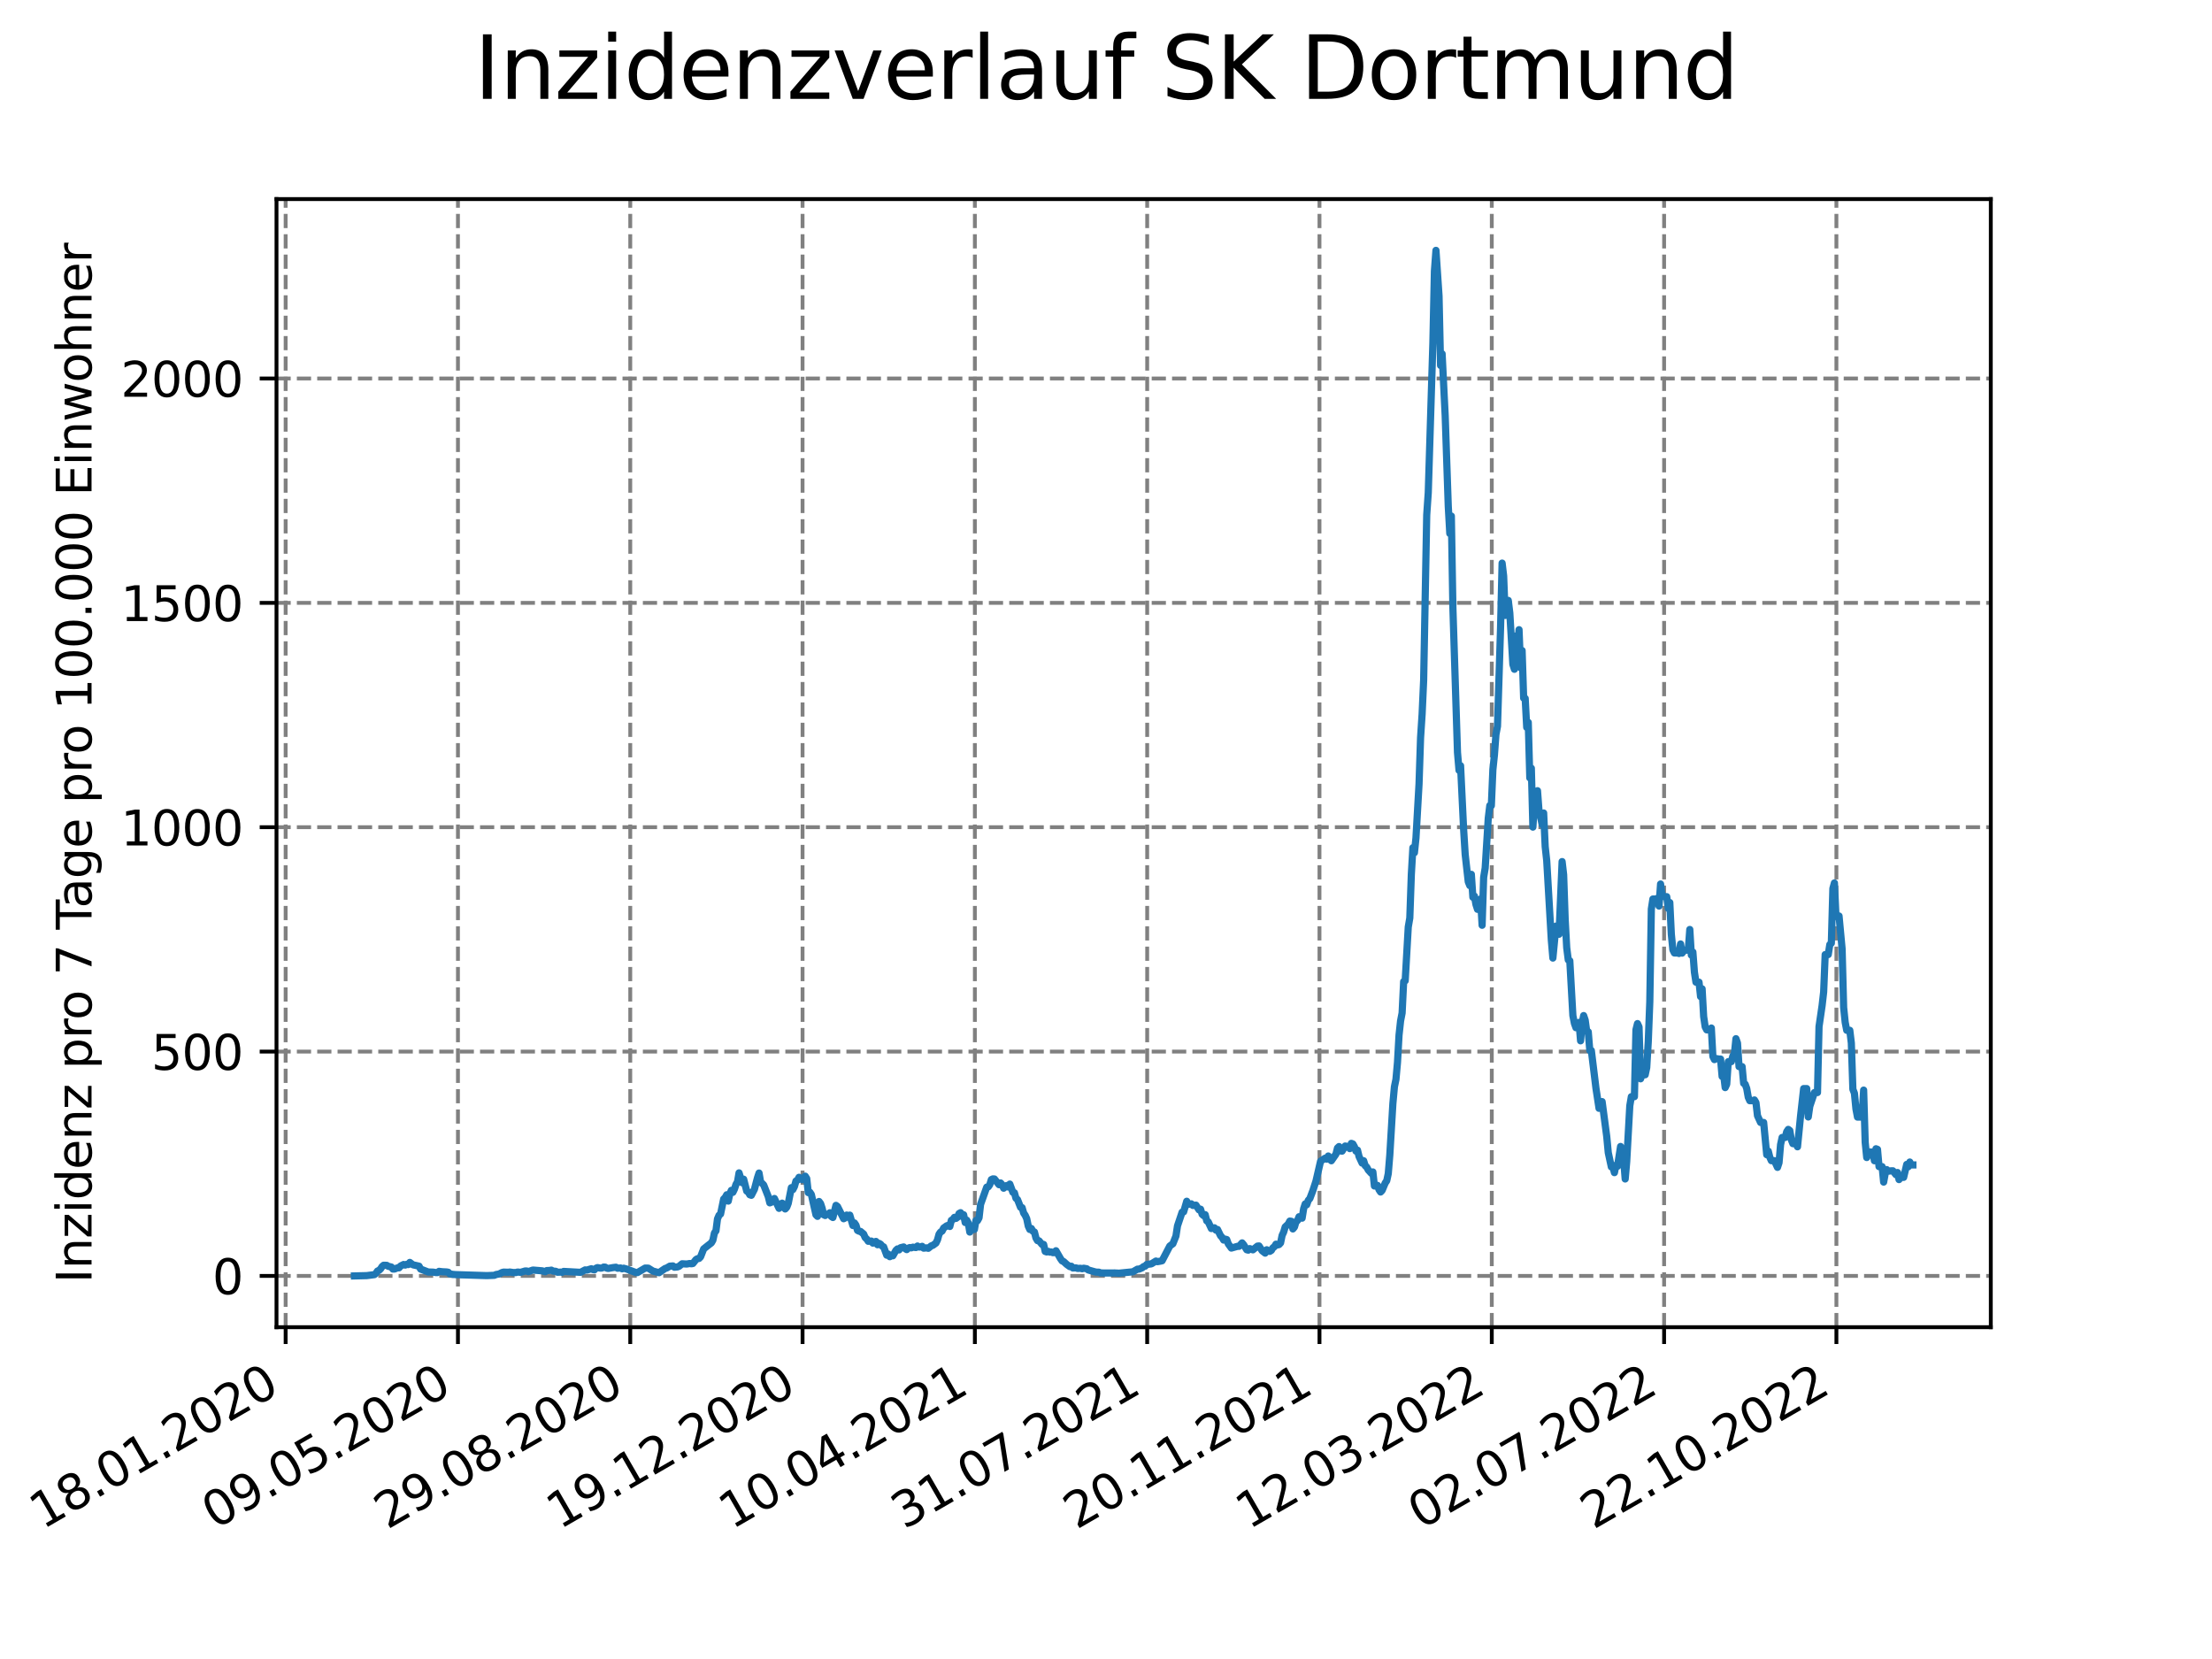<?xml version="1.0" encoding="utf-8" standalone="no"?>
<!DOCTYPE svg PUBLIC "-//W3C//DTD SVG 1.1//EN"
  "http://www.w3.org/Graphics/SVG/1.1/DTD/svg11.dtd">
<svg xmlns:xlink="http://www.w3.org/1999/xlink" width="460.8pt" height="345.6pt" viewBox="0 0 460.8 345.6" xmlns="http://www.w3.org/2000/svg" version="1.1">
 <defs>
  <style type="text/css">*{stroke-linejoin: round; stroke-linecap: butt}</style>
 </defs>
 <g id="figure_1">
  <g id="patch_1">
   <path d="M 0 345.6 
L 460.8 345.6 
L 460.8 0 
L 0 0 
z
" style="fill: #ffffff"/>
  </g>
  <g id="axes_1">
   <g id="patch_2">
    <path d="M 57.6 276.48 
L 414.72 276.48 
L 414.72 41.472 
L 57.6 41.472 
z
" style="fill: #ffffff"/>
   </g>
   <g id="matplotlib.axis_1">
    <g id="xtick_1">
     <g id="line2d_1">
      <path d="M 59.504 276.48 
L 59.504 41.472 
" clip-path="url(#pc8e6c15beb)" style="fill: none; stroke-dasharray: 2.96,1.28; stroke-dashoffset: 0; stroke: #808080; stroke-width: 0.8"/>
     </g>
     <g id="line2d_2">
      <defs>
       <path id="m55ae2ddc12" d="M 0 0 
L 0 3.5 
" style="stroke: #000000; stroke-width: 0.8"/>
      </defs>
      <g>
       <use xlink:href="#m55ae2ddc12" x="59.504" y="276.48" style="stroke: #000000; stroke-width: 0.8"/>
      </g>
     </g>
     <g id="text_1">
      <!-- 18.01.2020 -->
      <g transform="translate(8.879 318.689) rotate(-30) scale(0.1 -0.1)">
       <defs>
        <path id="DejaVuSans-31" d="M 794 531 
L 1825 531 
L 1825 4091 
L 703 3866 
L 703 4441 
L 1819 4666 
L 2450 4666 
L 2450 531 
L 3481 531 
L 3481 0 
L 794 0 
L 794 531 
z
" transform="scale(0.016)"/>
        <path id="DejaVuSans-38" d="M 2034 2216 
Q 1584 2216 1326 1975 
Q 1069 1734 1069 1313 
Q 1069 891 1326 650 
Q 1584 409 2034 409 
Q 2484 409 2743 651 
Q 3003 894 3003 1313 
Q 3003 1734 2745 1975 
Q 2488 2216 2034 2216 
z
M 1403 2484 
Q 997 2584 770 2862 
Q 544 3141 544 3541 
Q 544 4100 942 4425 
Q 1341 4750 2034 4750 
Q 2731 4750 3128 4425 
Q 3525 4100 3525 3541 
Q 3525 3141 3298 2862 
Q 3072 2584 2669 2484 
Q 3125 2378 3379 2068 
Q 3634 1759 3634 1313 
Q 3634 634 3220 271 
Q 2806 -91 2034 -91 
Q 1263 -91 848 271 
Q 434 634 434 1313 
Q 434 1759 690 2068 
Q 947 2378 1403 2484 
z
M 1172 3481 
Q 1172 3119 1398 2916 
Q 1625 2713 2034 2713 
Q 2441 2713 2670 2916 
Q 2900 3119 2900 3481 
Q 2900 3844 2670 4047 
Q 2441 4250 2034 4250 
Q 1625 4250 1398 4047 
Q 1172 3844 1172 3481 
z
" transform="scale(0.016)"/>
        <path id="DejaVuSans-2e" d="M 684 794 
L 1344 794 
L 1344 0 
L 684 0 
L 684 794 
z
" transform="scale(0.016)"/>
        <path id="DejaVuSans-30" d="M 2034 4250 
Q 1547 4250 1301 3770 
Q 1056 3291 1056 2328 
Q 1056 1369 1301 889 
Q 1547 409 2034 409 
Q 2525 409 2770 889 
Q 3016 1369 3016 2328 
Q 3016 3291 2770 3770 
Q 2525 4250 2034 4250 
z
M 2034 4750 
Q 2819 4750 3233 4129 
Q 3647 3509 3647 2328 
Q 3647 1150 3233 529 
Q 2819 -91 2034 -91 
Q 1250 -91 836 529 
Q 422 1150 422 2328 
Q 422 3509 836 4129 
Q 1250 4750 2034 4750 
z
" transform="scale(0.016)"/>
        <path id="DejaVuSans-32" d="M 1228 531 
L 3431 531 
L 3431 0 
L 469 0 
L 469 531 
Q 828 903 1448 1529 
Q 2069 2156 2228 2338 
Q 2531 2678 2651 2914 
Q 2772 3150 2772 3378 
Q 2772 3750 2511 3984 
Q 2250 4219 1831 4219 
Q 1534 4219 1204 4116 
Q 875 4013 500 3803 
L 500 4441 
Q 881 4594 1212 4672 
Q 1544 4750 1819 4750 
Q 2544 4750 2975 4387 
Q 3406 4025 3406 3419 
Q 3406 3131 3298 2873 
Q 3191 2616 2906 2266 
Q 2828 2175 2409 1742 
Q 1991 1309 1228 531 
z
" transform="scale(0.016)"/>
       </defs>
       <use xlink:href="#DejaVuSans-31"/>
       <use xlink:href="#DejaVuSans-38" x="63.623"/>
       <use xlink:href="#DejaVuSans-2e" x="127.246"/>
       <use xlink:href="#DejaVuSans-30" x="159.033"/>
       <use xlink:href="#DejaVuSans-31" x="222.656"/>
       <use xlink:href="#DejaVuSans-2e" x="286.279"/>
       <use xlink:href="#DejaVuSans-32" x="318.066"/>
       <use xlink:href="#DejaVuSans-30" x="381.689"/>
       <use xlink:href="#DejaVuSans-32" x="445.312"/>
       <use xlink:href="#DejaVuSans-30" x="508.936"/>
      </g>
     </g>
    </g>
    <g id="xtick_2">
     <g id="line2d_3">
      <path d="M 95.399 276.48 
L 95.399 41.472 
" clip-path="url(#pc8e6c15beb)" style="fill: none; stroke-dasharray: 2.96,1.28; stroke-dashoffset: 0; stroke: #808080; stroke-width: 0.8"/>
     </g>
     <g id="line2d_4">
      <g>
       <use xlink:href="#m55ae2ddc12" x="95.399" y="276.48" style="stroke: #000000; stroke-width: 0.8"/>
      </g>
     </g>
     <g id="text_2">
      <!-- 09.05.2020 -->
      <g transform="translate(44.774 318.689) rotate(-30) scale(0.1 -0.1)">
       <defs>
        <path id="DejaVuSans-39" d="M 703 97 
L 703 672 
Q 941 559 1184 500 
Q 1428 441 1663 441 
Q 2288 441 2617 861 
Q 2947 1281 2994 2138 
Q 2813 1869 2534 1725 
Q 2256 1581 1919 1581 
Q 1219 1581 811 2004 
Q 403 2428 403 3163 
Q 403 3881 828 4315 
Q 1253 4750 1959 4750 
Q 2769 4750 3195 4129 
Q 3622 3509 3622 2328 
Q 3622 1225 3098 567 
Q 2575 -91 1691 -91 
Q 1453 -91 1209 -44 
Q 966 3 703 97 
z
M 1959 2075 
Q 2384 2075 2632 2365 
Q 2881 2656 2881 3163 
Q 2881 3666 2632 3958 
Q 2384 4250 1959 4250 
Q 1534 4250 1286 3958 
Q 1038 3666 1038 3163 
Q 1038 2656 1286 2365 
Q 1534 2075 1959 2075 
z
" transform="scale(0.016)"/>
        <path id="DejaVuSans-35" d="M 691 4666 
L 3169 4666 
L 3169 4134 
L 1269 4134 
L 1269 2991 
Q 1406 3038 1543 3061 
Q 1681 3084 1819 3084 
Q 2600 3084 3056 2656 
Q 3513 2228 3513 1497 
Q 3513 744 3044 326 
Q 2575 -91 1722 -91 
Q 1428 -91 1123 -41 
Q 819 9 494 109 
L 494 744 
Q 775 591 1075 516 
Q 1375 441 1709 441 
Q 2250 441 2565 725 
Q 2881 1009 2881 1497 
Q 2881 1984 2565 2268 
Q 2250 2553 1709 2553 
Q 1456 2553 1204 2497 
Q 953 2441 691 2322 
L 691 4666 
z
" transform="scale(0.016)"/>
       </defs>
       <use xlink:href="#DejaVuSans-30"/>
       <use xlink:href="#DejaVuSans-39" x="63.623"/>
       <use xlink:href="#DejaVuSans-2e" x="127.246"/>
       <use xlink:href="#DejaVuSans-30" x="159.033"/>
       <use xlink:href="#DejaVuSans-35" x="222.656"/>
       <use xlink:href="#DejaVuSans-2e" x="286.279"/>
       <use xlink:href="#DejaVuSans-32" x="318.066"/>
       <use xlink:href="#DejaVuSans-30" x="381.689"/>
       <use xlink:href="#DejaVuSans-32" x="445.312"/>
       <use xlink:href="#DejaVuSans-30" x="508.936"/>
      </g>
     </g>
    </g>
    <g id="xtick_3">
     <g id="line2d_5">
      <path d="M 131.294 276.48 
L 131.294 41.472 
" clip-path="url(#pc8e6c15beb)" style="fill: none; stroke-dasharray: 2.96,1.28; stroke-dashoffset: 0; stroke: #808080; stroke-width: 0.8"/>
     </g>
     <g id="line2d_6">
      <g>
       <use xlink:href="#m55ae2ddc12" x="131.294" y="276.48" style="stroke: #000000; stroke-width: 0.8"/>
      </g>
     </g>
     <g id="text_3">
      <!-- 29.08.2020 -->
      <g transform="translate(80.668 318.689) rotate(-30) scale(0.1 -0.1)">
       <use xlink:href="#DejaVuSans-32"/>
       <use xlink:href="#DejaVuSans-39" x="63.623"/>
       <use xlink:href="#DejaVuSans-2e" x="127.246"/>
       <use xlink:href="#DejaVuSans-30" x="159.033"/>
       <use xlink:href="#DejaVuSans-38" x="222.656"/>
       <use xlink:href="#DejaVuSans-2e" x="286.279"/>
       <use xlink:href="#DejaVuSans-32" x="318.066"/>
       <use xlink:href="#DejaVuSans-30" x="381.689"/>
       <use xlink:href="#DejaVuSans-32" x="445.312"/>
       <use xlink:href="#DejaVuSans-30" x="508.936"/>
      </g>
     </g>
    </g>
    <g id="xtick_4">
     <g id="line2d_7">
      <path d="M 167.188 276.48 
L 167.188 41.472 
" clip-path="url(#pc8e6c15beb)" style="fill: none; stroke-dasharray: 2.96,1.28; stroke-dashoffset: 0; stroke: #808080; stroke-width: 0.8"/>
     </g>
     <g id="line2d_8">
      <g>
       <use xlink:href="#m55ae2ddc12" x="167.188" y="276.48" style="stroke: #000000; stroke-width: 0.8"/>
      </g>
     </g>
     <g id="text_4">
      <!-- 19.12.2020 -->
      <g transform="translate(116.563 318.689) rotate(-30) scale(0.1 -0.1)">
       <use xlink:href="#DejaVuSans-31"/>
       <use xlink:href="#DejaVuSans-39" x="63.623"/>
       <use xlink:href="#DejaVuSans-2e" x="127.246"/>
       <use xlink:href="#DejaVuSans-31" x="159.033"/>
       <use xlink:href="#DejaVuSans-32" x="222.656"/>
       <use xlink:href="#DejaVuSans-2e" x="286.279"/>
       <use xlink:href="#DejaVuSans-32" x="318.066"/>
       <use xlink:href="#DejaVuSans-30" x="381.689"/>
       <use xlink:href="#DejaVuSans-32" x="445.312"/>
       <use xlink:href="#DejaVuSans-30" x="508.936"/>
      </g>
     </g>
    </g>
    <g id="xtick_5">
     <g id="line2d_9">
      <path d="M 203.083 276.48 
L 203.083 41.472 
" clip-path="url(#pc8e6c15beb)" style="fill: none; stroke-dasharray: 2.96,1.28; stroke-dashoffset: 0; stroke: #808080; stroke-width: 0.8"/>
     </g>
     <g id="line2d_10">
      <g>
       <use xlink:href="#m55ae2ddc12" x="203.083" y="276.48" style="stroke: #000000; stroke-width: 0.8"/>
      </g>
     </g>
     <g id="text_5">
      <!-- 10.04.2021 -->
      <g transform="translate(152.458 318.689) rotate(-30) scale(0.1 -0.1)">
       <defs>
        <path id="DejaVuSans-34" d="M 2419 4116 
L 825 1625 
L 2419 1625 
L 2419 4116 
z
M 2253 4666 
L 3047 4666 
L 3047 1625 
L 3713 1625 
L 3713 1100 
L 3047 1100 
L 3047 0 
L 2419 0 
L 2419 1100 
L 313 1100 
L 313 1709 
L 2253 4666 
z
" transform="scale(0.016)"/>
       </defs>
       <use xlink:href="#DejaVuSans-31"/>
       <use xlink:href="#DejaVuSans-30" x="63.623"/>
       <use xlink:href="#DejaVuSans-2e" x="127.246"/>
       <use xlink:href="#DejaVuSans-30" x="159.033"/>
       <use xlink:href="#DejaVuSans-34" x="222.656"/>
       <use xlink:href="#DejaVuSans-2e" x="286.279"/>
       <use xlink:href="#DejaVuSans-32" x="318.066"/>
       <use xlink:href="#DejaVuSans-30" x="381.689"/>
       <use xlink:href="#DejaVuSans-32" x="445.312"/>
       <use xlink:href="#DejaVuSans-31" x="508.936"/>
      </g>
     </g>
    </g>
    <g id="xtick_6">
     <g id="line2d_11">
      <path d="M 238.978 276.48 
L 238.978 41.472 
" clip-path="url(#pc8e6c15beb)" style="fill: none; stroke-dasharray: 2.96,1.28; stroke-dashoffset: 0; stroke: #808080; stroke-width: 0.8"/>
     </g>
     <g id="line2d_12">
      <g>
       <use xlink:href="#m55ae2ddc12" x="238.978" y="276.48" style="stroke: #000000; stroke-width: 0.8"/>
      </g>
     </g>
     <g id="text_6">
      <!-- 31.07.2021 -->
      <g transform="translate(188.352 318.689) rotate(-30) scale(0.1 -0.1)">
       <defs>
        <path id="DejaVuSans-33" d="M 2597 2516 
Q 3050 2419 3304 2112 
Q 3559 1806 3559 1356 
Q 3559 666 3084 287 
Q 2609 -91 1734 -91 
Q 1441 -91 1130 -33 
Q 819 25 488 141 
L 488 750 
Q 750 597 1062 519 
Q 1375 441 1716 441 
Q 2309 441 2620 675 
Q 2931 909 2931 1356 
Q 2931 1769 2642 2001 
Q 2353 2234 1838 2234 
L 1294 2234 
L 1294 2753 
L 1863 2753 
Q 2328 2753 2575 2939 
Q 2822 3125 2822 3475 
Q 2822 3834 2567 4026 
Q 2313 4219 1838 4219 
Q 1578 4219 1281 4162 
Q 984 4106 628 3988 
L 628 4550 
Q 988 4650 1302 4700 
Q 1616 4750 1894 4750 
Q 2613 4750 3031 4423 
Q 3450 4097 3450 3541 
Q 3450 3153 3228 2886 
Q 3006 2619 2597 2516 
z
" transform="scale(0.016)"/>
        <path id="DejaVuSans-37" d="M 525 4666 
L 3525 4666 
L 3525 4397 
L 1831 0 
L 1172 0 
L 2766 4134 
L 525 4134 
L 525 4666 
z
" transform="scale(0.016)"/>
       </defs>
       <use xlink:href="#DejaVuSans-33"/>
       <use xlink:href="#DejaVuSans-31" x="63.623"/>
       <use xlink:href="#DejaVuSans-2e" x="127.246"/>
       <use xlink:href="#DejaVuSans-30" x="159.033"/>
       <use xlink:href="#DejaVuSans-37" x="222.656"/>
       <use xlink:href="#DejaVuSans-2e" x="286.279"/>
       <use xlink:href="#DejaVuSans-32" x="318.066"/>
       <use xlink:href="#DejaVuSans-30" x="381.689"/>
       <use xlink:href="#DejaVuSans-32" x="445.312"/>
       <use xlink:href="#DejaVuSans-31" x="508.936"/>
      </g>
     </g>
    </g>
    <g id="xtick_7">
     <g id="line2d_13">
      <path d="M 274.872 276.48 
L 274.872 41.472 
" clip-path="url(#pc8e6c15beb)" style="fill: none; stroke-dasharray: 2.96,1.28; stroke-dashoffset: 0; stroke: #808080; stroke-width: 0.8"/>
     </g>
     <g id="line2d_14">
      <g>
       <use xlink:href="#m55ae2ddc12" x="274.872" y="276.48" style="stroke: #000000; stroke-width: 0.8"/>
      </g>
     </g>
     <g id="text_7">
      <!-- 20.11.2021 -->
      <g transform="translate(224.247 318.689) rotate(-30) scale(0.1 -0.1)">
       <use xlink:href="#DejaVuSans-32"/>
       <use xlink:href="#DejaVuSans-30" x="63.623"/>
       <use xlink:href="#DejaVuSans-2e" x="127.246"/>
       <use xlink:href="#DejaVuSans-31" x="159.033"/>
       <use xlink:href="#DejaVuSans-31" x="222.656"/>
       <use xlink:href="#DejaVuSans-2e" x="286.279"/>
       <use xlink:href="#DejaVuSans-32" x="318.066"/>
       <use xlink:href="#DejaVuSans-30" x="381.689"/>
       <use xlink:href="#DejaVuSans-32" x="445.312"/>
       <use xlink:href="#DejaVuSans-31" x="508.936"/>
      </g>
     </g>
    </g>
    <g id="xtick_8">
     <g id="line2d_15">
      <path d="M 310.767 276.48 
L 310.767 41.472 
" clip-path="url(#pc8e6c15beb)" style="fill: none; stroke-dasharray: 2.96,1.28; stroke-dashoffset: 0; stroke: #808080; stroke-width: 0.8"/>
     </g>
     <g id="line2d_16">
      <g>
       <use xlink:href="#m55ae2ddc12" x="310.767" y="276.48" style="stroke: #000000; stroke-width: 0.8"/>
      </g>
     </g>
     <g id="text_8">
      <!-- 12.03.2022 -->
      <g transform="translate(260.142 318.689) rotate(-30) scale(0.1 -0.1)">
       <use xlink:href="#DejaVuSans-31"/>
       <use xlink:href="#DejaVuSans-32" x="63.623"/>
       <use xlink:href="#DejaVuSans-2e" x="127.246"/>
       <use xlink:href="#DejaVuSans-30" x="159.033"/>
       <use xlink:href="#DejaVuSans-33" x="222.656"/>
       <use xlink:href="#DejaVuSans-2e" x="286.279"/>
       <use xlink:href="#DejaVuSans-32" x="318.066"/>
       <use xlink:href="#DejaVuSans-30" x="381.689"/>
       <use xlink:href="#DejaVuSans-32" x="445.312"/>
       <use xlink:href="#DejaVuSans-32" x="508.936"/>
      </g>
     </g>
    </g>
    <g id="xtick_9">
     <g id="line2d_17">
      <path d="M 346.662 276.48 
L 346.662 41.472 
" clip-path="url(#pc8e6c15beb)" style="fill: none; stroke-dasharray: 2.96,1.28; stroke-dashoffset: 0; stroke: #808080; stroke-width: 0.8"/>
     </g>
     <g id="line2d_18">
      <g>
       <use xlink:href="#m55ae2ddc12" x="346.662" y="276.48" style="stroke: #000000; stroke-width: 0.8"/>
      </g>
     </g>
     <g id="text_9">
      <!-- 02.07.2022 -->
      <g transform="translate(296.036 318.689) rotate(-30) scale(0.1 -0.1)">
       <use xlink:href="#DejaVuSans-30"/>
       <use xlink:href="#DejaVuSans-32" x="63.623"/>
       <use xlink:href="#DejaVuSans-2e" x="127.246"/>
       <use xlink:href="#DejaVuSans-30" x="159.033"/>
       <use xlink:href="#DejaVuSans-37" x="222.656"/>
       <use xlink:href="#DejaVuSans-2e" x="286.279"/>
       <use xlink:href="#DejaVuSans-32" x="318.066"/>
       <use xlink:href="#DejaVuSans-30" x="381.689"/>
       <use xlink:href="#DejaVuSans-32" x="445.312"/>
       <use xlink:href="#DejaVuSans-32" x="508.936"/>
      </g>
     </g>
    </g>
    <g id="xtick_10">
     <g id="line2d_19">
      <path d="M 382.556 276.48 
L 382.556 41.472 
" clip-path="url(#pc8e6c15beb)" style="fill: none; stroke-dasharray: 2.96,1.28; stroke-dashoffset: 0; stroke: #808080; stroke-width: 0.8"/>
     </g>
     <g id="line2d_20">
      <g>
       <use xlink:href="#m55ae2ddc12" x="382.556" y="276.48" style="stroke: #000000; stroke-width: 0.8"/>
      </g>
     </g>
     <g id="text_10">
      <!-- 22.10.2022 -->
      <g transform="translate(331.931 318.689) rotate(-30) scale(0.1 -0.1)">
       <use xlink:href="#DejaVuSans-32"/>
       <use xlink:href="#DejaVuSans-32" x="63.623"/>
       <use xlink:href="#DejaVuSans-2e" x="127.246"/>
       <use xlink:href="#DejaVuSans-31" x="159.033"/>
       <use xlink:href="#DejaVuSans-30" x="222.656"/>
       <use xlink:href="#DejaVuSans-2e" x="286.279"/>
       <use xlink:href="#DejaVuSans-32" x="318.066"/>
       <use xlink:href="#DejaVuSans-30" x="381.689"/>
       <use xlink:href="#DejaVuSans-32" x="445.312"/>
       <use xlink:href="#DejaVuSans-32" x="508.936"/>
      </g>
     </g>
    </g>
   </g>
   <g id="matplotlib.axis_2">
    <g id="ytick_1">
     <g id="line2d_21">
      <path d="M 57.6 265.798 
L 414.72 265.798 
" clip-path="url(#pc8e6c15beb)" style="fill: none; stroke-dasharray: 2.96,1.28; stroke-dashoffset: 0; stroke: #808080; stroke-width: 0.8"/>
     </g>
     <g id="line2d_22">
      <defs>
       <path id="m80dc149684" d="M 0 0 
L -3.5 0 
" style="stroke: #000000; stroke-width: 0.8"/>
      </defs>
      <g>
       <use xlink:href="#m80dc149684" x="57.6" y="265.798" style="stroke: #000000; stroke-width: 0.8"/>
      </g>
     </g>
     <g id="text_11">
      <!-- 0 -->
      <g transform="translate(44.237 269.597) scale(0.1 -0.1)">
       <use xlink:href="#DejaVuSans-30"/>
      </g>
     </g>
    </g>
    <g id="ytick_2">
     <g id="line2d_23">
      <path d="M 57.6 219.061 
L 414.72 219.061 
" clip-path="url(#pc8e6c15beb)" style="fill: none; stroke-dasharray: 2.96,1.28; stroke-dashoffset: 0; stroke: #808080; stroke-width: 0.8"/>
     </g>
     <g id="line2d_24">
      <g>
       <use xlink:href="#m80dc149684" x="57.6" y="219.061" style="stroke: #000000; stroke-width: 0.8"/>
      </g>
     </g>
     <g id="text_12">
      <!-- 500 -->
      <g transform="translate(31.512 222.86) scale(0.1 -0.1)">
       <use xlink:href="#DejaVuSans-35"/>
       <use xlink:href="#DejaVuSans-30" x="63.623"/>
       <use xlink:href="#DejaVuSans-30" x="127.246"/>
      </g>
     </g>
    </g>
    <g id="ytick_3">
     <g id="line2d_25">
      <path d="M 57.6 172.324 
L 414.72 172.324 
" clip-path="url(#pc8e6c15beb)" style="fill: none; stroke-dasharray: 2.96,1.28; stroke-dashoffset: 0; stroke: #808080; stroke-width: 0.8"/>
     </g>
     <g id="line2d_26">
      <g>
       <use xlink:href="#m80dc149684" x="57.6" y="172.324" style="stroke: #000000; stroke-width: 0.8"/>
      </g>
     </g>
     <g id="text_13">
      <!-- 1000 -->
      <g transform="translate(25.15 176.123) scale(0.1 -0.1)">
       <use xlink:href="#DejaVuSans-31"/>
       <use xlink:href="#DejaVuSans-30" x="63.623"/>
       <use xlink:href="#DejaVuSans-30" x="127.246"/>
       <use xlink:href="#DejaVuSans-30" x="190.869"/>
      </g>
     </g>
    </g>
    <g id="ytick_4">
     <g id="line2d_27">
      <path d="M 57.6 125.587 
L 414.72 125.587 
" clip-path="url(#pc8e6c15beb)" style="fill: none; stroke-dasharray: 2.96,1.28; stroke-dashoffset: 0; stroke: #808080; stroke-width: 0.8"/>
     </g>
     <g id="line2d_28">
      <g>
       <use xlink:href="#m80dc149684" x="57.6" y="125.587" style="stroke: #000000; stroke-width: 0.8"/>
      </g>
     </g>
     <g id="text_14">
      <!-- 1500 -->
      <g transform="translate(25.15 129.386) scale(0.1 -0.1)">
       <use xlink:href="#DejaVuSans-31"/>
       <use xlink:href="#DejaVuSans-35" x="63.623"/>
       <use xlink:href="#DejaVuSans-30" x="127.246"/>
       <use xlink:href="#DejaVuSans-30" x="190.869"/>
      </g>
     </g>
    </g>
    <g id="ytick_5">
     <g id="line2d_29">
      <path d="M 57.6 78.85 
L 414.72 78.85 
" clip-path="url(#pc8e6c15beb)" style="fill: none; stroke-dasharray: 2.96,1.28; stroke-dashoffset: 0; stroke: #808080; stroke-width: 0.8"/>
     </g>
     <g id="line2d_30">
      <g>
       <use xlink:href="#m80dc149684" x="57.6" y="78.85" style="stroke: #000000; stroke-width: 0.8"/>
      </g>
     </g>
     <g id="text_15">
      <!-- 2000 -->
      <g transform="translate(25.15 82.649) scale(0.1 -0.1)">
       <use xlink:href="#DejaVuSans-32"/>
       <use xlink:href="#DejaVuSans-30" x="63.623"/>
       <use xlink:href="#DejaVuSans-30" x="127.246"/>
       <use xlink:href="#DejaVuSans-30" x="190.869"/>
      </g>
     </g>
    </g>
    <g id="text_16">
     <!-- Inzidenz pro 7 Tage pro 100.000 Einwohner -->
     <g transform="translate(19.07 267.301) rotate(-90) scale(0.1 -0.1)">
      <defs>
       <path id="DejaVuSans-49" d="M 628 4666 
L 1259 4666 
L 1259 0 
L 628 0 
L 628 4666 
z
" transform="scale(0.016)"/>
       <path id="DejaVuSans-6e" d="M 3513 2113 
L 3513 0 
L 2938 0 
L 2938 2094 
Q 2938 2591 2744 2837 
Q 2550 3084 2163 3084 
Q 1697 3084 1428 2787 
Q 1159 2491 1159 1978 
L 1159 0 
L 581 0 
L 581 3500 
L 1159 3500 
L 1159 2956 
Q 1366 3272 1645 3428 
Q 1925 3584 2291 3584 
Q 2894 3584 3203 3211 
Q 3513 2838 3513 2113 
z
" transform="scale(0.016)"/>
       <path id="DejaVuSans-7a" d="M 353 3500 
L 3084 3500 
L 3084 2975 
L 922 459 
L 3084 459 
L 3084 0 
L 275 0 
L 275 525 
L 2438 3041 
L 353 3041 
L 353 3500 
z
" transform="scale(0.016)"/>
       <path id="DejaVuSans-69" d="M 603 3500 
L 1178 3500 
L 1178 0 
L 603 0 
L 603 3500 
z
M 603 4863 
L 1178 4863 
L 1178 4134 
L 603 4134 
L 603 4863 
z
" transform="scale(0.016)"/>
       <path id="DejaVuSans-64" d="M 2906 2969 
L 2906 4863 
L 3481 4863 
L 3481 0 
L 2906 0 
L 2906 525 
Q 2725 213 2448 61 
Q 2172 -91 1784 -91 
Q 1150 -91 751 415 
Q 353 922 353 1747 
Q 353 2572 751 3078 
Q 1150 3584 1784 3584 
Q 2172 3584 2448 3432 
Q 2725 3281 2906 2969 
z
M 947 1747 
Q 947 1113 1208 752 
Q 1469 391 1925 391 
Q 2381 391 2643 752 
Q 2906 1113 2906 1747 
Q 2906 2381 2643 2742 
Q 2381 3103 1925 3103 
Q 1469 3103 1208 2742 
Q 947 2381 947 1747 
z
" transform="scale(0.016)"/>
       <path id="DejaVuSans-65" d="M 3597 1894 
L 3597 1613 
L 953 1613 
Q 991 1019 1311 708 
Q 1631 397 2203 397 
Q 2534 397 2845 478 
Q 3156 559 3463 722 
L 3463 178 
Q 3153 47 2828 -22 
Q 2503 -91 2169 -91 
Q 1331 -91 842 396 
Q 353 884 353 1716 
Q 353 2575 817 3079 
Q 1281 3584 2069 3584 
Q 2775 3584 3186 3129 
Q 3597 2675 3597 1894 
z
M 3022 2063 
Q 3016 2534 2758 2815 
Q 2500 3097 2075 3097 
Q 1594 3097 1305 2825 
Q 1016 2553 972 2059 
L 3022 2063 
z
" transform="scale(0.016)"/>
       <path id="DejaVuSans-20" transform="scale(0.016)"/>
       <path id="DejaVuSans-70" d="M 1159 525 
L 1159 -1331 
L 581 -1331 
L 581 3500 
L 1159 3500 
L 1159 2969 
Q 1341 3281 1617 3432 
Q 1894 3584 2278 3584 
Q 2916 3584 3314 3078 
Q 3713 2572 3713 1747 
Q 3713 922 3314 415 
Q 2916 -91 2278 -91 
Q 1894 -91 1617 61 
Q 1341 213 1159 525 
z
M 3116 1747 
Q 3116 2381 2855 2742 
Q 2594 3103 2138 3103 
Q 1681 3103 1420 2742 
Q 1159 2381 1159 1747 
Q 1159 1113 1420 752 
Q 1681 391 2138 391 
Q 2594 391 2855 752 
Q 3116 1113 3116 1747 
z
" transform="scale(0.016)"/>
       <path id="DejaVuSans-72" d="M 2631 2963 
Q 2534 3019 2420 3045 
Q 2306 3072 2169 3072 
Q 1681 3072 1420 2755 
Q 1159 2438 1159 1844 
L 1159 0 
L 581 0 
L 581 3500 
L 1159 3500 
L 1159 2956 
Q 1341 3275 1631 3429 
Q 1922 3584 2338 3584 
Q 2397 3584 2469 3576 
Q 2541 3569 2628 3553 
L 2631 2963 
z
" transform="scale(0.016)"/>
       <path id="DejaVuSans-6f" d="M 1959 3097 
Q 1497 3097 1228 2736 
Q 959 2375 959 1747 
Q 959 1119 1226 758 
Q 1494 397 1959 397 
Q 2419 397 2687 759 
Q 2956 1122 2956 1747 
Q 2956 2369 2687 2733 
Q 2419 3097 1959 3097 
z
M 1959 3584 
Q 2709 3584 3137 3096 
Q 3566 2609 3566 1747 
Q 3566 888 3137 398 
Q 2709 -91 1959 -91 
Q 1206 -91 779 398 
Q 353 888 353 1747 
Q 353 2609 779 3096 
Q 1206 3584 1959 3584 
z
" transform="scale(0.016)"/>
       <path id="DejaVuSans-54" d="M -19 4666 
L 3928 4666 
L 3928 4134 
L 2272 4134 
L 2272 0 
L 1638 0 
L 1638 4134 
L -19 4134 
L -19 4666 
z
" transform="scale(0.016)"/>
       <path id="DejaVuSans-61" d="M 2194 1759 
Q 1497 1759 1228 1600 
Q 959 1441 959 1056 
Q 959 750 1161 570 
Q 1363 391 1709 391 
Q 2188 391 2477 730 
Q 2766 1069 2766 1631 
L 2766 1759 
L 2194 1759 
z
M 3341 1997 
L 3341 0 
L 2766 0 
L 2766 531 
Q 2569 213 2275 61 
Q 1981 -91 1556 -91 
Q 1019 -91 701 211 
Q 384 513 384 1019 
Q 384 1609 779 1909 
Q 1175 2209 1959 2209 
L 2766 2209 
L 2766 2266 
Q 2766 2663 2505 2880 
Q 2244 3097 1772 3097 
Q 1472 3097 1187 3025 
Q 903 2953 641 2809 
L 641 3341 
Q 956 3463 1253 3523 
Q 1550 3584 1831 3584 
Q 2591 3584 2966 3190 
Q 3341 2797 3341 1997 
z
" transform="scale(0.016)"/>
       <path id="DejaVuSans-67" d="M 2906 1791 
Q 2906 2416 2648 2759 
Q 2391 3103 1925 3103 
Q 1463 3103 1205 2759 
Q 947 2416 947 1791 
Q 947 1169 1205 825 
Q 1463 481 1925 481 
Q 2391 481 2648 825 
Q 2906 1169 2906 1791 
z
M 3481 434 
Q 3481 -459 3084 -895 
Q 2688 -1331 1869 -1331 
Q 1566 -1331 1297 -1286 
Q 1028 -1241 775 -1147 
L 775 -588 
Q 1028 -725 1275 -790 
Q 1522 -856 1778 -856 
Q 2344 -856 2625 -561 
Q 2906 -266 2906 331 
L 2906 616 
Q 2728 306 2450 153 
Q 2172 0 1784 0 
Q 1141 0 747 490 
Q 353 981 353 1791 
Q 353 2603 747 3093 
Q 1141 3584 1784 3584 
Q 2172 3584 2450 3431 
Q 2728 3278 2906 2969 
L 2906 3500 
L 3481 3500 
L 3481 434 
z
" transform="scale(0.016)"/>
       <path id="DejaVuSans-45" d="M 628 4666 
L 3578 4666 
L 3578 4134 
L 1259 4134 
L 1259 2753 
L 3481 2753 
L 3481 2222 
L 1259 2222 
L 1259 531 
L 3634 531 
L 3634 0 
L 628 0 
L 628 4666 
z
" transform="scale(0.016)"/>
       <path id="DejaVuSans-77" d="M 269 3500 
L 844 3500 
L 1563 769 
L 2278 3500 
L 2956 3500 
L 3675 769 
L 4391 3500 
L 4966 3500 
L 4050 0 
L 3372 0 
L 2619 2869 
L 1863 0 
L 1184 0 
L 269 3500 
z
" transform="scale(0.016)"/>
       <path id="DejaVuSans-68" d="M 3513 2113 
L 3513 0 
L 2938 0 
L 2938 2094 
Q 2938 2591 2744 2837 
Q 2550 3084 2163 3084 
Q 1697 3084 1428 2787 
Q 1159 2491 1159 1978 
L 1159 0 
L 581 0 
L 581 4863 
L 1159 4863 
L 1159 2956 
Q 1366 3272 1645 3428 
Q 1925 3584 2291 3584 
Q 2894 3584 3203 3211 
Q 3513 2838 3513 2113 
z
" transform="scale(0.016)"/>
      </defs>
      <use xlink:href="#DejaVuSans-49"/>
      <use xlink:href="#DejaVuSans-6e" x="29.492"/>
      <use xlink:href="#DejaVuSans-7a" x="92.871"/>
      <use xlink:href="#DejaVuSans-69" x="145.361"/>
      <use xlink:href="#DejaVuSans-64" x="173.145"/>
      <use xlink:href="#DejaVuSans-65" x="236.621"/>
      <use xlink:href="#DejaVuSans-6e" x="298.145"/>
      <use xlink:href="#DejaVuSans-7a" x="361.523"/>
      <use xlink:href="#DejaVuSans-20" x="414.014"/>
      <use xlink:href="#DejaVuSans-70" x="445.801"/>
      <use xlink:href="#DejaVuSans-72" x="509.277"/>
      <use xlink:href="#DejaVuSans-6f" x="548.141"/>
      <use xlink:href="#DejaVuSans-20" x="609.322"/>
      <use xlink:href="#DejaVuSans-37" x="641.109"/>
      <use xlink:href="#DejaVuSans-20" x="704.732"/>
      <use xlink:href="#DejaVuSans-54" x="736.52"/>
      <use xlink:href="#DejaVuSans-61" x="781.104"/>
      <use xlink:href="#DejaVuSans-67" x="842.383"/>
      <use xlink:href="#DejaVuSans-65" x="905.859"/>
      <use xlink:href="#DejaVuSans-20" x="967.383"/>
      <use xlink:href="#DejaVuSans-70" x="999.17"/>
      <use xlink:href="#DejaVuSans-72" x="1062.646"/>
      <use xlink:href="#DejaVuSans-6f" x="1101.51"/>
      <use xlink:href="#DejaVuSans-20" x="1162.691"/>
      <use xlink:href="#DejaVuSans-31" x="1194.479"/>
      <use xlink:href="#DejaVuSans-30" x="1258.102"/>
      <use xlink:href="#DejaVuSans-30" x="1321.725"/>
      <use xlink:href="#DejaVuSans-2e" x="1385.348"/>
      <use xlink:href="#DejaVuSans-30" x="1417.135"/>
      <use xlink:href="#DejaVuSans-30" x="1480.758"/>
      <use xlink:href="#DejaVuSans-30" x="1544.381"/>
      <use xlink:href="#DejaVuSans-20" x="1608.004"/>
      <use xlink:href="#DejaVuSans-45" x="1639.791"/>
      <use xlink:href="#DejaVuSans-69" x="1702.975"/>
      <use xlink:href="#DejaVuSans-6e" x="1730.758"/>
      <use xlink:href="#DejaVuSans-77" x="1794.137"/>
      <use xlink:href="#DejaVuSans-6f" x="1875.924"/>
      <use xlink:href="#DejaVuSans-68" x="1937.105"/>
      <use xlink:href="#DejaVuSans-6e" x="2000.484"/>
      <use xlink:href="#DejaVuSans-65" x="2063.863"/>
      <use xlink:href="#DejaVuSans-72" x="2125.387"/>
     </g>
    </g>
   </g>
   <g id="line2d_31">
    <path d="M 73.833 265.798 
L 76.397 265.734 
L 77.999 265.528 
L 78.32 265.258 
L 78.64 264.781 
L 78.961 264.638 
L 79.281 264.336 
L 79.602 263.843 
L 79.922 263.573 
L 80.563 263.589 
L 80.883 263.796 
L 81.524 263.939 
L 81.845 264.368 
L 82.165 264.368 
L 82.806 264.113 
L 83.127 264.113 
L 83.447 263.732 
L 84.088 263.414 
L 84.409 263.541 
L 84.729 263.383 
L 85.05 263.43 
L 85.37 262.985 
L 86.011 263.478 
L 87.293 263.764 
L 87.614 264.368 
L 89.216 264.987 
L 90.178 265.003 
L 90.819 265.099 
L 91.139 265.099 
L 91.46 264.844 
L 92.101 264.924 
L 93.062 264.972 
L 93.383 265.035 
L 93.703 265.369 
L 94.344 265.48 
L 94.985 265.528 
L 101.395 265.734 
L 102.997 265.671 
L 103.318 265.512 
L 103.959 265.401 
L 104.6 265.083 
L 104.92 265.003 
L 105.882 265.035 
L 106.202 264.987 
L 106.843 265.083 
L 107.484 265.099 
L 107.804 264.987 
L 108.445 265.051 
L 109.407 264.765 
L 109.727 264.765 
L 110.048 264.908 
L 111.009 264.574 
L 112.932 264.733 
L 113.573 264.924 
L 113.894 264.686 
L 114.535 264.654 
L 114.855 264.59 
L 115.176 264.781 
L 115.817 264.844 
L 116.137 265.035 
L 116.778 265.003 
L 117.099 265.051 
L 117.419 264.86 
L 120.944 265.051 
L 121.906 264.542 
L 122.226 264.59 
L 123.188 264.304 
L 123.508 264.479 
L 123.829 264.527 
L 124.149 264.193 
L 124.47 264.066 
L 125.111 264.177 
L 125.431 264.145 
L 125.752 263.955 
L 126.072 263.97 
L 126.393 264.177 
L 126.713 264.241 
L 127.675 264.066 
L 128.316 263.986 
L 128.636 264.193 
L 129.277 264.145 
L 129.598 264.32 
L 129.918 264.193 
L 130.559 264.368 
L 132.482 265.099 
L 132.803 265.099 
L 134.405 264.161 
L 135.046 264.177 
L 136.007 264.781 
L 137.289 265.13 
L 137.93 264.67 
L 138.571 264.241 
L 138.892 264.145 
L 139.533 263.764 
L 140.174 263.716 
L 140.494 263.986 
L 141.135 263.923 
L 141.456 263.796 
L 142.097 263.271 
L 143.058 263.319 
L 143.699 263.208 
L 144.02 263.271 
L 144.34 263.208 
L 144.981 262.397 
L 145.302 262.207 
L 145.622 262.159 
L 145.943 261.825 
L 146.584 260.173 
L 147.545 259.41 
L 148.186 258.917 
L 148.506 258.361 
L 148.827 256.852 
L 149.147 256.407 
L 149.468 253.912 
L 149.788 253.165 
L 150.109 252.895 
L 150.75 249.781 
L 151.07 249.463 
L 151.391 248.891 
L 151.711 250.21 
L 152.032 248.716 
L 152.352 247.969 
L 152.673 248.382 
L 152.993 247.715 
L 153.314 246.745 
L 153.634 246.189 
L 153.955 244.33 
L 154.596 246.38 
L 154.916 245.649 
L 155.557 248.128 
L 155.878 248.334 
L 156.198 248.891 
L 156.519 249.002 
L 157.16 247.747 
L 157.801 245.331 
L 158.121 244.362 
L 158.442 246.205 
L 159.083 246.841 
L 160.044 249.272 
L 160.365 250.575 
L 160.685 250.448 
L 161.326 249.669 
L 162.287 251.719 
L 162.608 251.465 
L 162.928 250.639 
L 163.249 251.385 
L 163.569 251.846 
L 163.89 251.497 
L 164.21 250.67 
L 164.851 247.413 
L 165.172 247.81 
L 165.492 247.175 
L 165.813 246.03 
L 166.133 245.84 
L 166.454 245.252 
L 167.095 245.744 
L 167.736 245.013 
L 168.056 245.506 
L 168.377 248.446 
L 168.697 248.35 
L 169.018 248.827 
L 169.979 253.07 
L 170.3 253.388 
L 170.62 250.289 
L 170.941 250.718 
L 171.261 251.687 
L 171.582 253.054 
L 171.902 253.213 
L 172.223 252.959 
L 172.543 252.959 
L 172.864 252.641 
L 173.184 253.419 
L 173.505 253.626 
L 174.146 251.099 
L 174.466 251.338 
L 175.748 253.88 
L 176.068 253.721 
L 176.389 253.117 
L 176.709 253.34 
L 177.03 253.133 
L 177.671 255.294 
L 177.991 254.754 
L 178.312 255.215 
L 178.632 256.311 
L 178.953 256.486 
L 179.273 256.534 
L 179.914 257.074 
L 180.235 257.821 
L 180.555 258.107 
L 180.876 258.584 
L 181.517 258.536 
L 181.837 258.965 
L 182.158 258.711 
L 182.478 258.615 
L 182.799 259.299 
L 183.119 259.013 
L 183.44 259.187 
L 183.76 259.585 
L 184.081 259.744 
L 184.722 261.476 
L 185.042 261.253 
L 185.363 261.793 
L 185.683 261.587 
L 186.004 261.603 
L 186.645 260.459 
L 186.965 260.173 
L 187.286 260.379 
L 187.606 259.918 
L 188.247 259.76 
L 188.568 260.125 
L 188.888 260.316 
L 189.208 260.014 
L 189.529 259.887 
L 189.849 259.95 
L 190.17 259.807 
L 190.811 259.887 
L 191.131 259.569 
L 191.452 259.775 
L 191.772 259.775 
L 192.093 259.632 
L 192.413 260.014 
L 193.054 259.95 
L 193.375 260.046 
L 194.016 259.521 
L 194.336 259.426 
L 194.977 258.949 
L 195.298 258.282 
L 195.618 257.106 
L 195.939 256.645 
L 196.259 256.454 
L 196.58 255.819 
L 197.221 255.358 
L 197.541 255.247 
L 197.862 255.501 
L 198.182 254.214 
L 198.503 254.039 
L 198.823 253.594 
L 199.144 253.817 
L 199.464 253.578 
L 199.785 252.8 
L 200.105 252.625 
L 200.426 253.419 
L 200.746 253.054 
L 201.067 254.675 
L 201.387 254.182 
L 201.708 254.77 
L 202.028 256.661 
L 202.348 256.152 
L 202.989 256.105 
L 203.31 254.246 
L 203.63 254.293 
L 203.951 253.705 
L 204.271 250.893 
L 205.553 247.302 
L 205.874 247.238 
L 206.194 246.777 
L 206.515 245.729 
L 206.835 245.585 
L 207.156 245.601 
L 208.117 246.793 
L 208.438 246.428 
L 208.758 246.793 
L 209.079 247.524 
L 209.72 246.968 
L 210.04 247.27 
L 210.361 246.666 
L 211.002 248.382 
L 211.322 248.478 
L 211.643 249.622 
L 211.963 249.892 
L 212.604 251.513 
L 212.925 251.576 
L 213.245 252.704 
L 213.566 253.165 
L 213.886 253.88 
L 214.207 255.422 
L 214.527 256.121 
L 214.848 255.914 
L 215.168 256.486 
L 215.489 256.645 
L 215.809 257.9 
L 216.129 258.441 
L 216.45 258.488 
L 217.091 259.251 
L 217.411 259.235 
L 217.732 260.697 
L 218.052 260.808 
L 218.373 260.681 
L 218.693 260.84 
L 219.014 260.808 
L 219.334 260.951 
L 219.655 260.935 
L 219.975 260.554 
L 220.937 262.223 
L 221.257 262.667 
L 221.578 262.81 
L 222.219 263.398 
L 222.86 263.859 
L 223.18 263.78 
L 223.501 264.145 
L 224.142 264.113 
L 224.462 264.241 
L 225.103 264.209 
L 225.424 264.304 
L 225.744 264.193 
L 226.385 264.304 
L 226.706 264.558 
L 228.308 265.003 
L 228.949 265.019 
L 229.27 265.178 
L 231.513 265.194 
L 232.154 265.178 
L 233.115 265.226 
L 236 264.94 
L 236.961 264.384 
L 237.282 264.384 
L 237.923 264.113 
L 238.243 263.843 
L 238.564 263.764 
L 238.884 263.414 
L 239.846 263.287 
L 240.807 262.699 
L 241.128 262.826 
L 241.769 262.715 
L 242.089 262.636 
L 243.691 259.569 
L 244.332 259.092 
L 244.973 257.487 
L 245.294 255.374 
L 246.255 252.514 
L 246.576 252.45 
L 247.217 250.241 
L 247.537 250.893 
L 248.178 250.782 
L 248.499 251.115 
L 249.14 251.052 
L 249.781 252.037 
L 250.101 251.894 
L 250.422 252.959 
L 250.742 253.245 
L 251.063 253.038 
L 251.383 254.325 
L 251.704 254.548 
L 252.345 255.93 
L 252.986 255.771 
L 253.306 256.264 
L 253.627 256.121 
L 254.268 257.44 
L 254.588 257.773 
L 254.909 258.329 
L 255.229 258.139 
L 255.55 258.218 
L 255.87 259.108 
L 256.511 259.998 
L 257.793 259.632 
L 258.113 259.632 
L 258.754 258.917 
L 259.075 259.299 
L 259.716 260.347 
L 260.036 260.427 
L 260.357 260.109 
L 260.998 260.363 
L 261.959 259.585 
L 262.28 259.553 
L 262.921 260.554 
L 263.562 261.047 
L 263.882 260.347 
L 264.203 260.618 
L 264.523 260.681 
L 264.844 260.475 
L 265.164 259.934 
L 265.485 259.712 
L 265.805 259.187 
L 266.126 259.346 
L 266.446 259.267 
L 266.767 258.917 
L 267.087 257.36 
L 267.408 256.661 
L 267.728 255.596 
L 268.369 254.992 
L 268.69 254.373 
L 269.01 254.42 
L 269.331 256.009 
L 269.651 255.628 
L 269.972 254.532 
L 270.292 254.262 
L 270.612 253.467 
L 270.933 253.737 
L 271.253 253.769 
L 271.574 251.783 
L 271.894 250.797 
L 272.215 250.972 
L 272.535 250.051 
L 272.856 249.701 
L 273.497 248.017 
L 274.138 246.046 
L 275.099 241.899 
L 276.061 241.263 
L 276.381 241.47 
L 276.702 240.818 
L 277.022 241.486 
L 277.343 241.804 
L 278.304 240.421 
L 278.625 239.15 
L 278.945 238.848 
L 279.266 239.77 
L 279.586 239.801 
L 280.227 238.737 
L 280.868 238.848 
L 281.189 239.277 
L 281.509 238.181 
L 281.83 238.308 
L 282.15 238.88 
L 282.471 239.801 
L 282.791 239.595 
L 283.112 240.914 
L 283.752 242.296 
L 284.073 241.804 
L 284.393 242.836 
L 284.714 243.123 
L 285.034 243.726 
L 285.675 244.426 
L 285.996 244.139 
L 286.316 247.063 
L 286.957 246.936 
L 287.278 247.842 
L 287.598 248.319 
L 287.919 247.985 
L 288.56 246.444 
L 288.88 245.983 
L 289.201 244.489 
L 289.521 240.628 
L 290.162 229.886 
L 290.483 226.39 
L 290.803 224.849 
L 291.124 221.289 
L 291.444 215.632 
L 291.765 212.677 
L 292.085 211.024 
L 292.406 204.478 
L 292.726 204.319 
L 293.367 193.1 
L 293.688 191.241 
L 294.008 182.152 
L 294.329 176.59 
L 294.649 177.639 
L 294.97 174.588 
L 295.611 163.322 
L 295.931 153.677 
L 296.252 148.767 
L 296.572 141.711 
L 297.213 107.261 
L 297.533 102.637 
L 298.495 71.477 
L 298.815 56.492 
L 299.136 52.154 
L 299.777 61.672 
L 300.097 76.132 
L 300.418 73.701 
L 301.059 86.604 
L 301.7 105.466 
L 302.02 111.139 
L 302.341 107.5 
L 302.661 126.489 
L 303.623 156.759 
L 303.943 160.478 
L 304.264 159.508 
L 304.905 172.84 
L 305.225 178.005 
L 305.866 183.693 
L 306.187 184.488 
L 306.507 182.136 
L 306.828 186.919 
L 307.148 186.665 
L 307.469 188.428 
L 307.789 189.43 
L 308.43 187.268 
L 308.751 192.751 
L 309.071 182.772 
L 309.392 180.817 
L 310.033 170.441 
L 310.353 167.803 
L 310.674 167.835 
L 310.994 160.351 
L 311.314 157.284 
L 311.635 152.993 
L 311.955 151.293 
L 312.596 130.731 
L 312.917 117.304 
L 313.237 119.974 
L 313.558 128.205 
L 313.878 125.948 
L 314.199 125.074 
L 314.519 127.68 
L 315.16 138.406 
L 315.481 139.423 
L 315.801 132.479 
L 316.122 136.261 
L 316.442 131.176 
L 316.763 139.105 
L 317.083 135.514 
L 317.404 145.43 
L 317.724 145.493 
L 318.045 151.531 
L 318.365 150.483 
L 318.686 162.051 
L 319.006 160.033 
L 319.327 172.3 
L 319.647 167.676 
L 320.288 164.72 
L 320.609 169.011 
L 320.929 170.171 
L 321.25 171.76 
L 321.57 169.36 
L 321.891 176.368 
L 322.211 179.292 
L 323.173 195.865 
L 323.493 199.583 
L 324.134 192.925 
L 324.454 193.466 
L 324.775 194.626 
L 325.416 179.482 
L 325.736 182.231 
L 326.057 191.622 
L 326.377 197.438 
L 326.698 199.965 
L 327.018 200.14 
L 327.659 211.565 
L 327.98 213.201 
L 328.3 214.091 
L 328.621 213.726 
L 328.941 212.979 
L 329.262 216.824 
L 329.582 213.217 
L 329.903 211.565 
L 330.223 212.518 
L 330.544 214.854 
L 330.864 214.949 
L 331.185 218.842 
L 331.505 218.842 
L 332.467 226.708 
L 333.108 230.887 
L 333.428 229.489 
L 333.749 229.489 
L 334.71 236.735 
L 335.031 240.119 
L 335.672 243.091 
L 335.992 243.091 
L 336.313 244.282 
L 336.633 242.725 
L 336.954 242.964 
L 337.595 238.832 
L 337.915 241.597 
L 338.235 241.597 
L 338.556 245.601 
L 338.876 241.947 
L 339.517 230.347 
L 339.838 228.456 
L 340.479 228.456 
L 340.799 214.52 
L 341.12 213.233 
L 341.44 213.932 
L 341.761 224.738 
L 342.081 223.895 
L 342.722 223.895 
L 343.043 222.402 
L 343.363 217.015 
L 343.684 208.688 
L 344.004 189.366 
L 344.325 187.284 
L 344.966 187.284 
L 345.286 187.125 
L 345.607 188.746 
L 345.927 184.154 
L 346.248 186.712 
L 346.889 186.792 
L 347.209 186.792 
L 347.53 189.255 
L 347.85 188.015 
L 348.171 194.626 
L 348.491 197.867 
L 348.812 198.519 
L 349.453 198.519 
L 349.773 198.63 
L 350.094 196.644 
L 350.414 198.551 
L 350.735 198.121 
L 351.055 197.931 
L 351.696 197.931 
L 352.016 193.625 
L 352.337 198.964 
L 352.657 198.328 
L 352.978 202.523 
L 353.298 204.605 
L 353.939 204.605 
L 354.26 207.608 
L 354.58 205.987 
L 354.901 211.771 
L 355.221 213.916 
L 355.542 214.536 
L 356.183 214.536 
L 356.503 214.155 
L 356.824 220.082 
L 357.144 220.733 
L 357.465 220.511 
L 358.106 220.622 
L 358.426 220.622 
L 358.747 224.245 
L 359.067 223.927 
L 359.388 226.565 
L 359.708 225.866 
L 360.029 221.162 
L 360.67 221.162 
L 360.99 219.971 
L 361.311 219.478 
L 361.631 216.379 
L 361.952 217.285 
L 362.272 222.195 
L 362.913 222.195 
L 363.234 225.675 
L 363.554 225.866 
L 363.875 226.756 
L 364.195 228.583 
L 364.516 229.298 
L 365.156 229.298 
L 365.477 229.139 
L 365.797 229.679 
L 366.118 232.428 
L 366.759 233.827 
L 367.4 233.827 
L 368.041 240.548 
L 368.361 239.801 
L 368.682 241.073 
L 369.002 241.788 
L 369.643 241.788 
L 370.284 243.186 
L 370.605 242.217 
L 370.925 238.435 
L 371.246 236.957 
L 371.887 236.957 
L 372.207 235.749 
L 372.528 235.273 
L 372.848 235.511 
L 373.169 237.45 
L 373.489 238.244 
L 374.13 238.244 
L 374.451 238.896 
L 375.092 232.46 
L 375.733 226.772 
L 376.374 226.772 
L 376.694 232.683 
L 377.015 230.458 
L 377.976 227.598 
L 378.617 227.598 
L 378.937 213.853 
L 379.578 209.467 
L 379.899 206.655 
L 380.219 198.852 
L 380.86 198.852 
L 381.181 196.771 
L 381.501 196.485 
L 381.822 185.092 
L 382.142 183.932 
L 382.463 190.812 
L 383.104 190.812 
L 383.745 197.677 
L 384.065 209.88 
L 384.386 212.963 
L 384.706 214.631 
L 385.347 214.631 
L 385.668 217.301 
L 385.988 226.915 
L 386.309 227.741 
L 386.629 231.03 
L 386.95 232.714 
L 387.591 232.714 
L 387.911 232.492 
L 388.232 227.089 
L 388.552 237.958 
L 388.873 241.136 
L 389.193 239.96 
L 390.155 240.008 
L 390.475 241.804 
L 390.796 239.309 
L 391.116 239.436 
L 391.437 243.027 
L 392.078 243.027 
L 392.398 246.253 
L 392.718 244.505 
L 393.039 243.647 
L 393.359 243.981 
L 394 243.901 
L 394.321 243.901 
L 394.962 244.712 
L 395.282 244.251 
L 395.603 245.729 
L 395.923 245.268 
L 396.564 245.268 
L 397.205 242.566 
L 397.526 243.059 
L 397.846 242.074 
L 398.167 242.678 
L 398.487 242.678 
L 398.487 242.678 
" clip-path="url(#pc8e6c15beb)" style="fill: none; stroke: #1f77b4; stroke-width: 1.5; stroke-linecap: square"/>
   </g>
   <g id="patch_3">
    <path d="M 57.6 276.48 
L 57.6 41.472 
" style="fill: none; stroke: #000000; stroke-width: 0.8; stroke-linejoin: miter; stroke-linecap: square"/>
   </g>
   <g id="patch_4">
    <path d="M 414.72 276.48 
L 414.72 41.472 
" style="fill: none; stroke: #000000; stroke-width: 0.8; stroke-linejoin: miter; stroke-linecap: square"/>
   </g>
   <g id="patch_5">
    <path d="M 57.6 276.48 
L 414.72 276.48 
" style="fill: none; stroke: #000000; stroke-width: 0.8; stroke-linejoin: miter; stroke-linecap: square"/>
   </g>
   <g id="patch_6">
    <path d="M 57.6 41.472 
L 414.72 41.472 
" style="fill: none; stroke: #000000; stroke-width: 0.8; stroke-linejoin: miter; stroke-linecap: square"/>
   </g>
  </g>
  <g id="text_17">
   <!-- Inzidenzverlauf SK Dortmund -->
   <g transform="translate(98.797 20.589) scale(0.18 -0.18)">
    <defs>
     <path id="DejaVuSans-76" d="M 191 3500 
L 800 3500 
L 1894 563 
L 2988 3500 
L 3597 3500 
L 2284 0 
L 1503 0 
L 191 3500 
z
" transform="scale(0.016)"/>
     <path id="DejaVuSans-6c" d="M 603 4863 
L 1178 4863 
L 1178 0 
L 603 0 
L 603 4863 
z
" transform="scale(0.016)"/>
     <path id="DejaVuSans-75" d="M 544 1381 
L 544 3500 
L 1119 3500 
L 1119 1403 
Q 1119 906 1312 657 
Q 1506 409 1894 409 
Q 2359 409 2629 706 
Q 2900 1003 2900 1516 
L 2900 3500 
L 3475 3500 
L 3475 0 
L 2900 0 
L 2900 538 
Q 2691 219 2414 64 
Q 2138 -91 1772 -91 
Q 1169 -91 856 284 
Q 544 659 544 1381 
z
M 1991 3584 
L 1991 3584 
z
" transform="scale(0.016)"/>
     <path id="DejaVuSans-66" d="M 2375 4863 
L 2375 4384 
L 1825 4384 
Q 1516 4384 1395 4259 
Q 1275 4134 1275 3809 
L 1275 3500 
L 2222 3500 
L 2222 3053 
L 1275 3053 
L 1275 0 
L 697 0 
L 697 3053 
L 147 3053 
L 147 3500 
L 697 3500 
L 697 3744 
Q 697 4328 969 4595 
Q 1241 4863 1831 4863 
L 2375 4863 
z
" transform="scale(0.016)"/>
     <path id="DejaVuSans-53" d="M 3425 4513 
L 3425 3897 
Q 3066 4069 2747 4153 
Q 2428 4238 2131 4238 
Q 1616 4238 1336 4038 
Q 1056 3838 1056 3469 
Q 1056 3159 1242 3001 
Q 1428 2844 1947 2747 
L 2328 2669 
Q 3034 2534 3370 2195 
Q 3706 1856 3706 1288 
Q 3706 609 3251 259 
Q 2797 -91 1919 -91 
Q 1588 -91 1214 -16 
Q 841 59 441 206 
L 441 856 
Q 825 641 1194 531 
Q 1563 422 1919 422 
Q 2459 422 2753 634 
Q 3047 847 3047 1241 
Q 3047 1584 2836 1778 
Q 2625 1972 2144 2069 
L 1759 2144 
Q 1053 2284 737 2584 
Q 422 2884 422 3419 
Q 422 4038 858 4394 
Q 1294 4750 2059 4750 
Q 2388 4750 2728 4690 
Q 3069 4631 3425 4513 
z
" transform="scale(0.016)"/>
     <path id="DejaVuSans-4b" d="M 628 4666 
L 1259 4666 
L 1259 2694 
L 3353 4666 
L 4166 4666 
L 1850 2491 
L 4331 0 
L 3500 0 
L 1259 2247 
L 1259 0 
L 628 0 
L 628 4666 
z
" transform="scale(0.016)"/>
     <path id="DejaVuSans-44" d="M 1259 4147 
L 1259 519 
L 2022 519 
Q 2988 519 3436 956 
Q 3884 1394 3884 2338 
Q 3884 3275 3436 3711 
Q 2988 4147 2022 4147 
L 1259 4147 
z
M 628 4666 
L 1925 4666 
Q 3281 4666 3915 4102 
Q 4550 3538 4550 2338 
Q 4550 1131 3912 565 
Q 3275 0 1925 0 
L 628 0 
L 628 4666 
z
" transform="scale(0.016)"/>
     <path id="DejaVuSans-74" d="M 1172 4494 
L 1172 3500 
L 2356 3500 
L 2356 3053 
L 1172 3053 
L 1172 1153 
Q 1172 725 1289 603 
Q 1406 481 1766 481 
L 2356 481 
L 2356 0 
L 1766 0 
Q 1100 0 847 248 
Q 594 497 594 1153 
L 594 3053 
L 172 3053 
L 172 3500 
L 594 3500 
L 594 4494 
L 1172 4494 
z
" transform="scale(0.016)"/>
     <path id="DejaVuSans-6d" d="M 3328 2828 
Q 3544 3216 3844 3400 
Q 4144 3584 4550 3584 
Q 5097 3584 5394 3201 
Q 5691 2819 5691 2113 
L 5691 0 
L 5113 0 
L 5113 2094 
Q 5113 2597 4934 2840 
Q 4756 3084 4391 3084 
Q 3944 3084 3684 2787 
Q 3425 2491 3425 1978 
L 3425 0 
L 2847 0 
L 2847 2094 
Q 2847 2600 2669 2842 
Q 2491 3084 2119 3084 
Q 1678 3084 1418 2786 
Q 1159 2488 1159 1978 
L 1159 0 
L 581 0 
L 581 3500 
L 1159 3500 
L 1159 2956 
Q 1356 3278 1631 3431 
Q 1906 3584 2284 3584 
Q 2666 3584 2933 3390 
Q 3200 3197 3328 2828 
z
" transform="scale(0.016)"/>
    </defs>
    <use xlink:href="#DejaVuSans-49"/>
    <use xlink:href="#DejaVuSans-6e" x="29.492"/>
    <use xlink:href="#DejaVuSans-7a" x="92.871"/>
    <use xlink:href="#DejaVuSans-69" x="145.361"/>
    <use xlink:href="#DejaVuSans-64" x="173.145"/>
    <use xlink:href="#DejaVuSans-65" x="236.621"/>
    <use xlink:href="#DejaVuSans-6e" x="298.145"/>
    <use xlink:href="#DejaVuSans-7a" x="361.523"/>
    <use xlink:href="#DejaVuSans-76" x="414.014"/>
    <use xlink:href="#DejaVuSans-65" x="473.193"/>
    <use xlink:href="#DejaVuSans-72" x="534.717"/>
    <use xlink:href="#DejaVuSans-6c" x="575.83"/>
    <use xlink:href="#DejaVuSans-61" x="603.613"/>
    <use xlink:href="#DejaVuSans-75" x="664.893"/>
    <use xlink:href="#DejaVuSans-66" x="728.271"/>
    <use xlink:href="#DejaVuSans-20" x="763.477"/>
    <use xlink:href="#DejaVuSans-53" x="795.264"/>
    <use xlink:href="#DejaVuSans-4b" x="858.74"/>
    <use xlink:href="#DejaVuSans-20" x="924.316"/>
    <use xlink:href="#DejaVuSans-44" x="956.104"/>
    <use xlink:href="#DejaVuSans-6f" x="1033.105"/>
    <use xlink:href="#DejaVuSans-72" x="1094.287"/>
    <use xlink:href="#DejaVuSans-74" x="1135.4"/>
    <use xlink:href="#DejaVuSans-6d" x="1174.609"/>
    <use xlink:href="#DejaVuSans-75" x="1272.021"/>
    <use xlink:href="#DejaVuSans-6e" x="1335.4"/>
    <use xlink:href="#DejaVuSans-64" x="1398.779"/>
   </g>
  </g>
 </g>
 <defs>
  <clipPath id="pc8e6c15beb">
   <rect x="57.6" y="41.472" width="357.12" height="235.008"/>
  </clipPath>
 </defs>
</svg>
